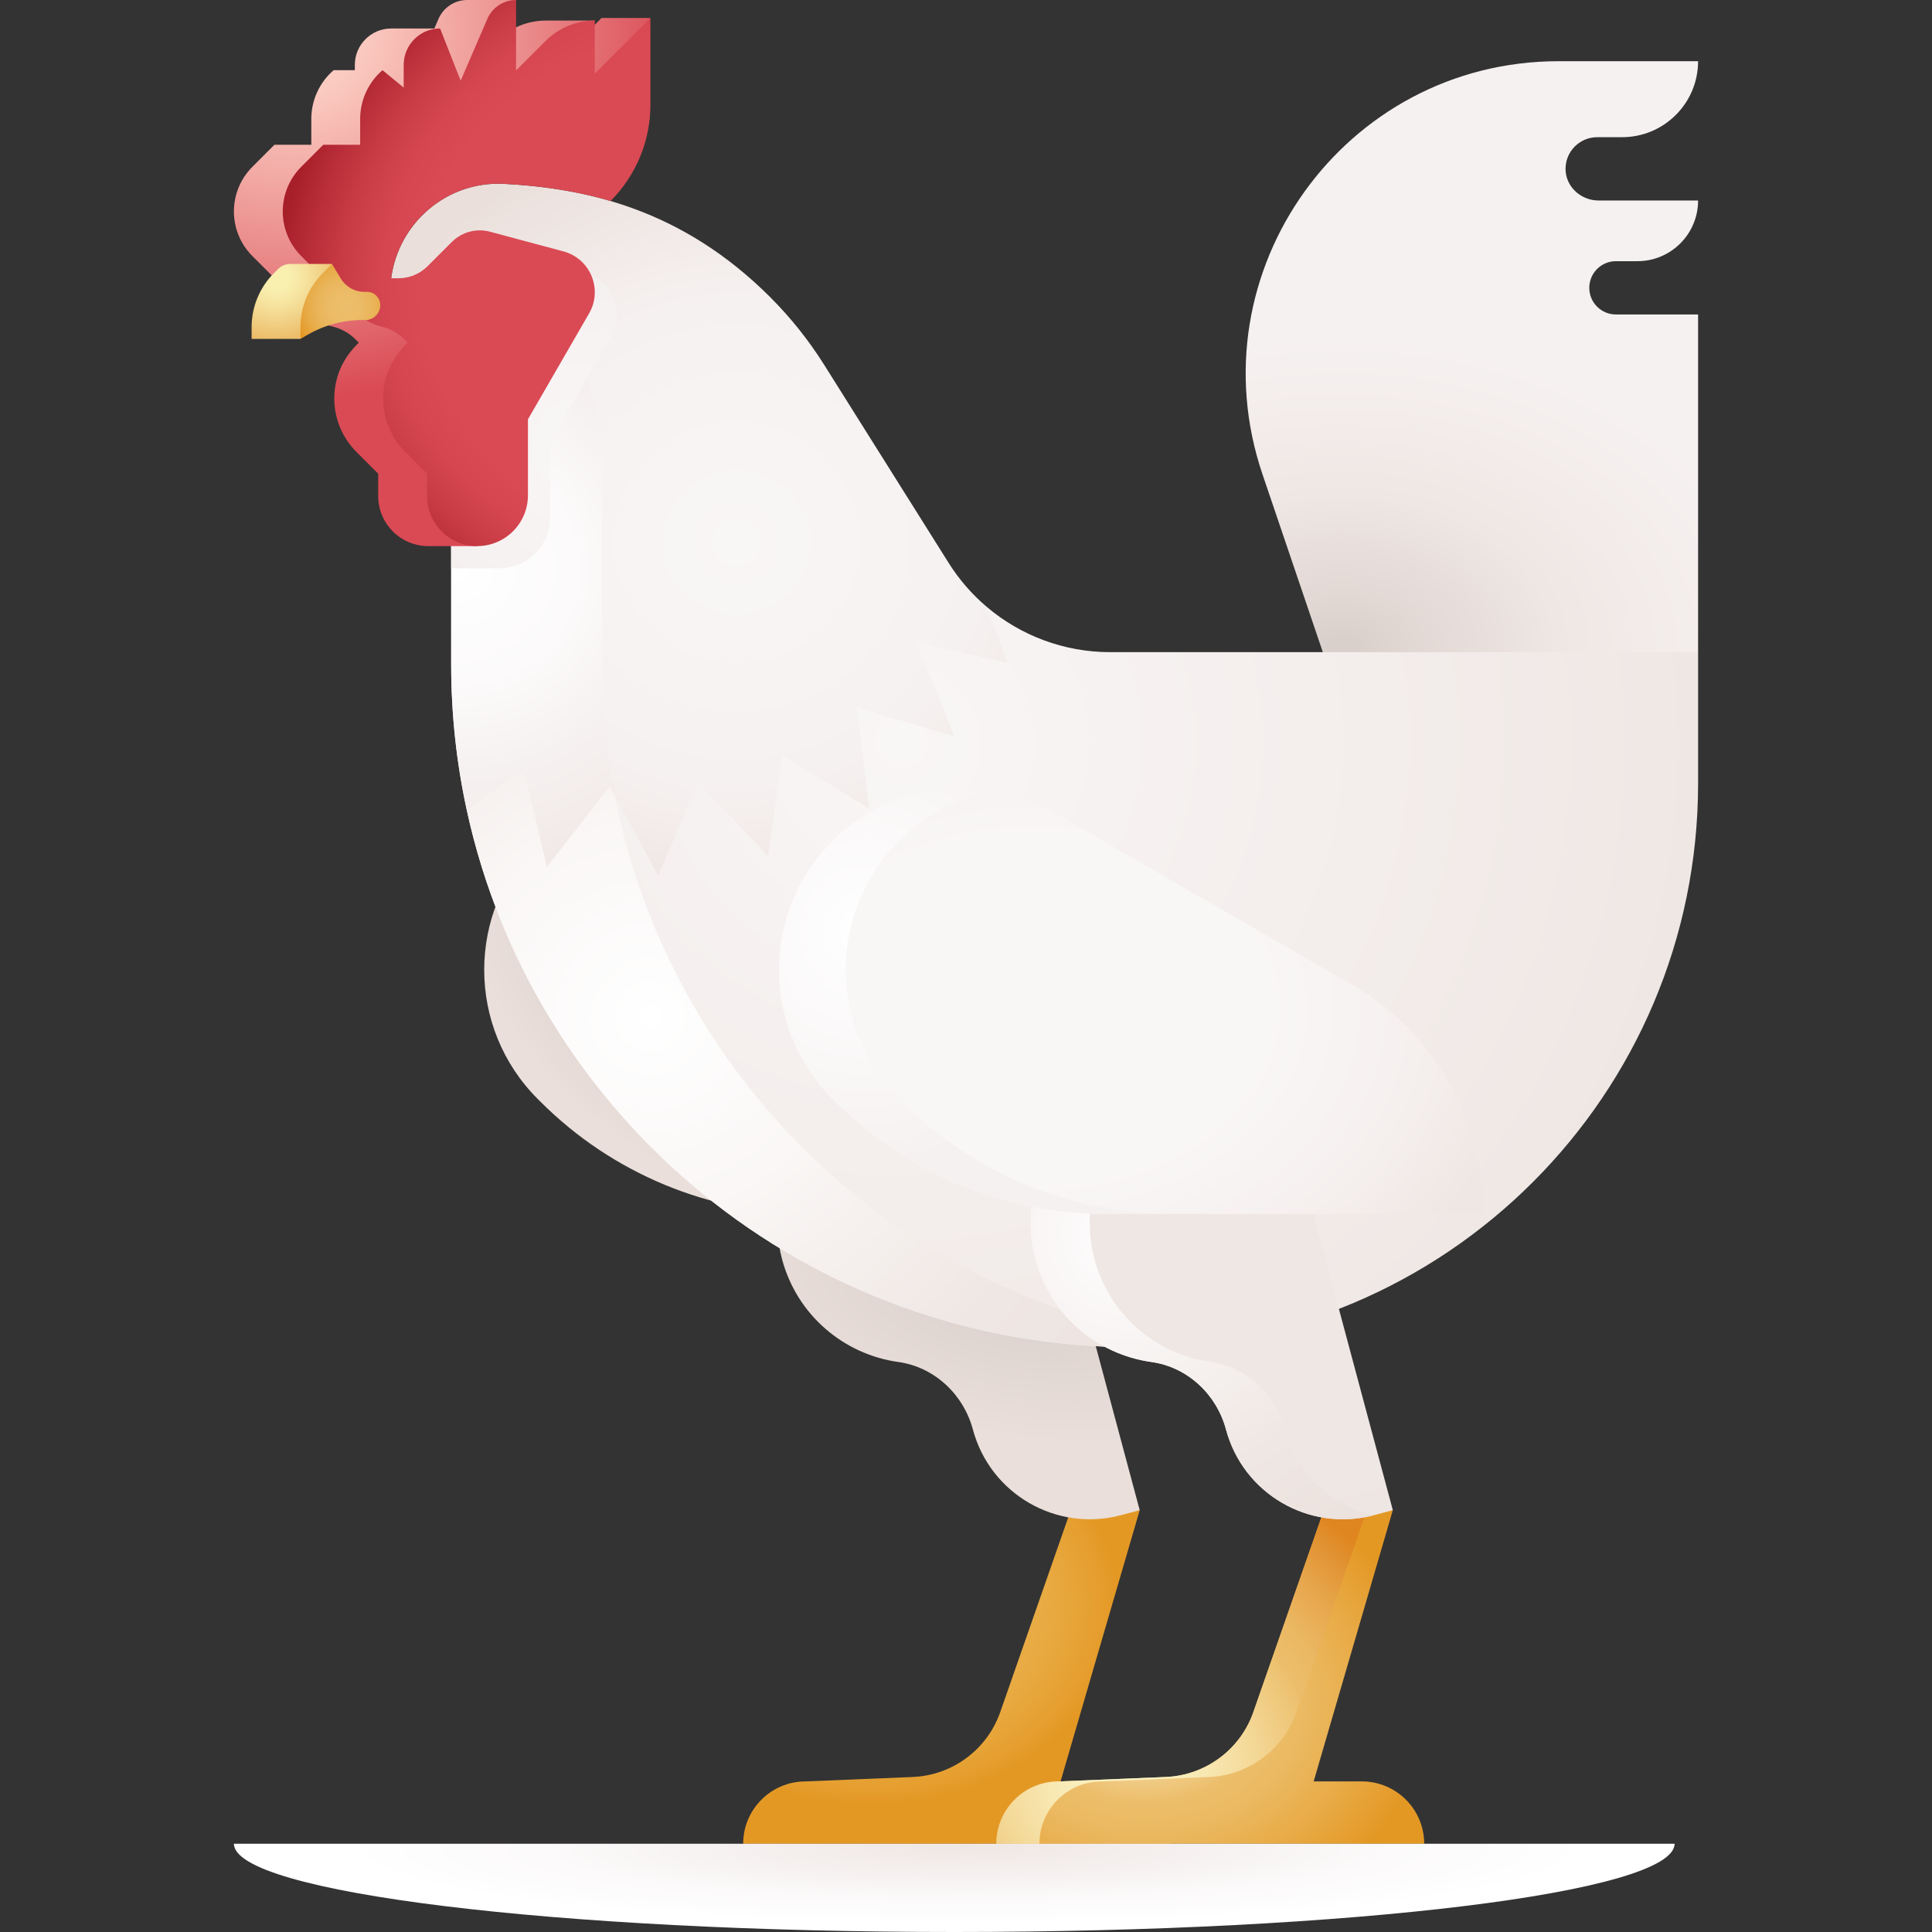 <svg id="Capa_1" enable-background="new 0 0 512 512" height="512" viewBox="0 0 512 512" width="512" xmlns="http://www.w3.org/2000/svg" xmlns:xlink="http://www.w3.org/1999/xlink"><rect x="0" y="0" width="512" height="512" fill="#333333" stroke="none"/><linearGradient id="lg1"><stop offset=".03" stop-color="#dad0cb"/><stop offset=".955" stop-color="#eadfda"/></linearGradient><radialGradient id="SVGID_1_" cx="172.412" cy="269.822" gradientTransform="matrix(.727 .687 -.339 .359 138.442 54.647)" gradientUnits="userSpaceOnUse" r="63.097" xlink:href="#lg1"/><radialGradient id="SVGID_2_" cx="230.758" cy="425.238" gradientTransform="matrix(1 0 0 .809 0 81.191)" gradientUnits="userSpaceOnUse" r="65.546"><stop offset=".303" stop-color="#eab14d"/><stop offset=".551" stop-color="#eaaf4a"/><stop offset=".741" stop-color="#e8a940"/><stop offset=".91" stop-color="#e69f30"/><stop offset="1" stop-color="#e49824"/></radialGradient><radialGradient id="SVGID_3_" cx="269.262" cy="340.933" gradientTransform="matrix(.983 .185 -.091 .485 35.746 125.813)" gradientUnits="userSpaceOnUse" r="84.38" xlink:href="#lg1"/><radialGradient id="SVGID_4_" cx="355.645" cy="171.449" gradientTransform="matrix(0 1 -1.409 0 597.159 -184.196)" gradientUnits="userSpaceOnUse" r="81.304"><stop offset=".03" stop-color="#dad0cb"/><stop offset=".177" stop-color="#e2d8d4"/><stop offset=".497" stop-color="#efe7e4"/><stop offset="1" stop-color="#f6f1f1"/></radialGradient><radialGradient id="SVGID_5_" cx="238.749" cy="196.907" gradientTransform="matrix(1 0 0 .98 0 3.86)" gradientUnits="userSpaceOnUse" r="249.551"><stop offset="0" stop-color="#f9f6f6"/><stop offset=".854" stop-color="#efe7e4"/><stop offset=".953" stop-color="#eee5e2"/><stop offset=".998" stop-color="#eadfda"/><stop offset="1" stop-color="#eadfda"/></radialGradient><radialGradient id="SVGID_6_" cx="172.376" cy="269.515" gradientTransform="matrix(1 0 0 .98 0 5.283)" gradientUnits="userSpaceOnUse" r="226.727"><stop offset="0" stop-color="#fff"/><stop offset=".225" stop-color="#faf7f6"/><stop offset=".518" stop-color="#efe7e4"/><stop offset="1" stop-color="#eadfda"/></radialGradient><radialGradient id="SVGID_7_" cx="195.249" cy="143.741" gradientTransform="matrix(1 0 0 .98 0 2.817)" gradientUnits="userSpaceOnUse" r="114.228"><stop offset="0" stop-color="#f9f6f6"/><stop offset=".573" stop-color="#f6f1f1"/><stop offset=".939" stop-color="#ece2de"/><stop offset="1" stop-color="#eadfda"/></radialGradient><radialGradient id="SVGID_8_" cx="121.421" cy="150.694" gradientTransform="matrix(1 0 0 .98 0 2.954)" gradientUnits="userSpaceOnUse" r="89.175"><stop offset="0" stop-color="#fff"/><stop offset=".346" stop-color="#fcfafa"/><stop offset=".622" stop-color="#f6f1f1"/><stop offset="1" stop-color="#efe7e4"/></radialGradient><radialGradient id="SVGID_9_" cx="153.944" cy="118.411" gradientTransform="matrix(1 0 0 .98 0 2.321)" gradientUnits="userSpaceOnUse" r="60.574"><stop offset="0" stop-color="#f9f6f6"/><stop offset=".729" stop-color="#f6f1f1"/><stop offset=".962" stop-color="#ece2de"/><stop offset="1" stop-color="#eadfda"/></radialGradient><radialGradient id="SVGID_10_" cx="77.153" cy="7.779" gradientTransform="matrix(1 0 0 .949 0 .4)" gradientUnits="userSpaceOnUse" r="130.386"><stop offset=".034" stop-color="#ffdace"/><stop offset=".18" stop-color="#f9c4bb"/><stop offset=".485" stop-color="#ea8a8a"/><stop offset=".79" stop-color="#da4a54"/></radialGradient><radialGradient id="SVGID_11_" cx="191.843" cy="75.856" gradientTransform="matrix(1 0 0 .859 0 10.709)" gradientUnits="userSpaceOnUse" r="118.026"><stop offset=".678" stop-color="#da4a54"/><stop offset=".764" stop-color="#d54650"/><stop offset=".86" stop-color="#c83b45"/><stop offset=".961" stop-color="#b22832"/><stop offset="1" stop-color="#a71f29"/></radialGradient><radialGradient id="SVGID_12_" cx="73.44" cy="73.585" gradientTransform="matrix(.914 -.406 .388 .872 -22.183 39.283)" gradientUnits="userSpaceOnUse" r="16.84"><stop offset=".208" stop-color="#f9efaf"/><stop offset=".444" stop-color="#f6e39f"/><stop offset=".903" stop-color="#eec575"/><stop offset="1" stop-color="#ecbe6b"/></radialGradient><radialGradient id="SVGID_13_" cx="91.507" cy="81.293" gradientTransform="matrix(.914 -.406 .428 .963 -26.92 40.173)" gradientUnits="userSpaceOnUse" r="13.731"><stop offset="0" stop-color="#ecbe6b"/><stop offset=".259" stop-color="#ecbc68"/><stop offset=".486" stop-color="#eab65d"/><stop offset=".702" stop-color="#e8ad4b"/><stop offset=".909" stop-color="#e69f32"/><stop offset="1" stop-color="#e49824"/></radialGradient><radialGradient id="SVGID_14_" cx="303.306" cy="450.732" gradientTransform="matrix(1 0 0 .809 0 86.059)" gradientUnits="userSpaceOnUse" r="75.681"><stop offset="0" stop-color="#fff9e2"/><stop offset=".44" stop-color="#ecbe6b"/><stop offset=".567" stop-color="#ebb961"/><stop offset=".784" stop-color="#e8aa45"/><stop offset="1" stop-color="#e49824"/></radialGradient><radialGradient id="SVGID_15_" cx="298.604" cy="469.726" gradientUnits="userSpaceOnUse" r="85.469"><stop offset="0" stop-color="#fbf4c6"/><stop offset=".109" stop-color="#faf1c1"/><stop offset=".243" stop-color="#f8e8b2"/><stop offset=".39" stop-color="#f4d999"/><stop offset=".546" stop-color="#eec576"/><stop offset=".59" stop-color="#ecbe6b"/><stop offset=".674" stop-color="#ebb863"/><stop offset=".806" stop-color="#e7a74d"/><stop offset=".968" stop-color="#e08c29"/><stop offset="1" stop-color="#df8621"/></radialGradient><radialGradient id="SVGID_16_" cx="340.101" cy="346.798" gradientTransform="matrix(1 0 0 .789 0 73.29)" gradientUnits="userSpaceOnUse" r="112.794"><stop offset="0" stop-color="#efe7e4"/><stop offset=".544" stop-color="#efe7e4"/><stop offset=".886" stop-color="#ece2de"/><stop offset="1" stop-color="#eadfda"/></radialGradient><radialGradient id="SVGID_17_" cx="299.314" cy="326.513" gradientTransform="matrix(.962 .273 -.28 .987 102.941 -77.407)" gradientUnits="userSpaceOnUse" r="112.98"><stop offset="0" stop-color="#fff"/><stop offset=".061" stop-color="#fdfcfc"/><stop offset=".589" stop-color="#efe7e4"/><stop offset="1" stop-color="#eadfda"/></radialGradient><radialGradient id="SVGID_18_" cx="273.352" cy="267.301" gradientTransform="matrix(1 0 0 .733 0 71.395)" gradientUnits="userSpaceOnUse" r="132.748"><stop offset="0" stop-color="#f9f6f6"/><stop offset=".472" stop-color="#f9f6f6"/><stop offset=".734" stop-color="#f6f1f0"/><stop offset="1" stop-color="#efe7e4"/></radialGradient><radialGradient id="SVGID_19_" cx="228.85" cy="246.78" gradientTransform="matrix(.962 .273 -.28 .987 77.903 -59.223)" gradientUnits="userSpaceOnUse" r="103.804"><stop offset="0" stop-color="#fff"/><stop offset=".589" stop-color="#f6f1f1"/><stop offset="1" stop-color="#f6f1f1"/></radialGradient><radialGradient id="SVGID_20_" cx="402.302" cy="3753.05" gradientTransform="matrix(.931 0 0 .112 -118.375 69.533)" gradientUnits="userSpaceOnUse" r="196.756"><stop offset="0" stop-color="#efe7e4"/><stop offset=".496" stop-color="#f9f6f6"/><stop offset=".617" stop-color="#fcfafa"/><stop offset=".898" stop-color="#fff"/></radialGradient><g><path d="m280.13 260.939-79.29-45.778c-18.95-10.94-42.885-7.789-58.358 7.683-18.88 18.88-18.88 49.49 0 68.37l.777.776c19.039 19.039 44.862 29.735 71.787 29.735h99.91v-.467c-.001-24.884-13.276-47.877-34.826-60.319z" fill="url(#SVGID_1_)"/><path d="m293.826 472.094h-12.769l20.976-71.889h-18.273l-18.68 53.5c-3.476 9.956-12.679 16.781-23.216 17.216l-28.395 1.173c-9.123 0-16.519 7.396-16.519 16.519h113.395c0-9.124-7.396-16.519-16.519-16.519z" fill="url(#SVGID_2_)"/><path d="m302.033 400.205-22.766-84.963c-5.242-19.563-25.011-31.989-44.71-27.286-20.438 4.88-32.698 25.615-27.295 45.779 3.985 14.871 16.445 25.208 30.791 27.205 9.574 1.333 17.275 8.573 19.777 17.91 4.584 17.107 22.168 27.259 39.275 22.676z" fill="url(#SVGID_3_)"/><path d="m428.236 69.216h5.695c8.881 0 16.08-7.199 16.08-16.08h-26.383c-4.594 0-8.6-3.54-8.738-8.132-.143-4.751 3.667-8.648 8.386-8.648h6.599c11.121 0 20.135-9.015 20.135-20.135h-36.965c-56.745 0-96.701 55.75-78.469 109.486l15.988 47.123 43.627 21.814 55.819-21.814v-89.492h-21.775c-3.9 0-7.061-3.161-7.061-7.061s3.162-7.061 7.062-7.061z" fill="url(#SVGID_4_)"/><path d="m294.193 172.829c-12.16 0-23.722-4.372-32.738-12.037l-78.965-11.035-58.8 64.893c17.681 81.411 90.146 142.388 176.854 142.388h.001c82.549 0 149.467-66.919 149.467-149.467v-34.742z" fill="url(#SVGID_5_)"/><path d="m159.584 175.037-35.894 39.614c17.681 81.411 90.146 142.388 176.854 142.388h.001c6.452 0 12.808-.409 19.044-1.202-90.404-10.432-160.521-87.481-160.005-180.8z" fill="url(#SVGID_6_)"/><path d="m144.959 229.633 16.616-21.261 12.867 23.718 10.555-24.834 18.545 19.602 3.799-26.714 22.982 14.141-3.27-26.783 25.87 7.669-10.106-25.024 24.129 5.481-5.492-14.834c-3.872-3.292-7.275-7.192-10.054-11.614l-32.955-52.449c-4.139-6.588-8.96-12.606-14.339-17.985-23.218-23.218-48.45-28.849-70.545-30.024-16.417-.873-30.146 12.369-30.146 28.809v5.109l16.15 16.15v77.272c0 13.244 1.423 26.155 4.123 38.589l15.004-11.264z" fill="url(#SVGID_7_)"/><path d="m159.58 176.061v-54.432c0-14.624-5.809-28.649-16.15-38.99h-40.015l16.15 16.15v77.272c0 13.244 1.423 26.155 4.123 38.589l15.004-11.264 6.266 26.245 16.616-21.261 1.348 2.484c-2.192-11.258-3.342-22.891-3.342-34.793z" fill="url(#SVGID_8_)"/><path d="m119.566 98.79v51.819h12.754c7.443 0 13.476-6.033 13.476-13.476v-20.125l16.21-28.076c3.683-6.38.313-14.517-6.803-16.424l-19.479-5.219c-.882-.236-1.79-.356-2.703-.356-2.769 0-5.425 1.1-7.384 3.059l-6.431 6.43c-2.055 2.055-4.842 3.209-7.748 3.209h-8.043v3.009z" fill="url(#SVGID_9_)"/><path d="m159.42 4.769-14.737 14.737 12.946-14.053h-12.946c-4.898 0-9.595 1.946-13.059 5.409l5.141-10.862h-12.946c-3.31 0-6.302 1.968-7.613 5.007l-1.097 2.543h-11.425c-5.329 0-9.648 4.32-9.648 9.648v1.398h-5.617c-3.758 3.241-5.919 7.957-5.919 12.919v6.849h-9.771l-5.838 5.838c-6.535 6.535-6.535 17.131 0 23.666l15.751 15.751c1.489 1.489 3.401 2.436 5.452 2.913 2.286.532 4.398 1.693 6.084 3.379l.907.907-.406.407c-2.13 2.131-3.864 4.657-4.885 7.492-2.722 7.561-.72 15.665 4.648 21.032l5.783 5.783v5.925c0 7.327 5.94 13.266 13.266 13.266h12.946l6.197-43.417-41.919-27.56 24.236-35.362 42.998-15.521 14.417-18.093h-12.946z" fill="url(#SVGID_10_)"/><path d="m157.629 19.506v-14.053c-4.898 0-9.595 1.946-13.059 5.409l-7.805 7.805v-18.667c-3.31 0-6.302 1.968-7.613 5.007l-7.069 16.387-5.453-13.843c-5.329 0-9.648 4.32-9.648 9.648v6.013l-5.617-4.615c-3.758 3.241-5.919 7.957-5.919 12.919v6.849h-9.771l-5.838 5.838c-6.535 6.535-6.535 17.131 0 23.666l15.751 15.751c1.489 1.489 3.4 2.436 5.452 2.913 2.285.531 4.398 1.693 6.084 3.379l.907.907-.406.407c-2.13 2.131-3.864 4.657-4.885 7.492-2.722 7.561-.72 15.665 4.647 21.032l5.783 5.783v5.925c0 7.327 5.94 13.266 13.266 13.266 7.443 0 13.476-6.033 13.476-13.476v-20.125l16.21-28.076c3.683-6.38.313-14.517-6.803-16.424l-19.479-5.219c-.882-.236-1.79-.356-2.703-.356-2.769 0-5.425 1.1-7.384 3.059l-6.431 6.431c-2.055 2.055-4.842 3.209-7.748 3.209h-1.913c1.913-14.636 14.764-25.829 29.9-25.025 9.01.479 18.541 1.699 28.244 4.55 6.762-6.762 10.56-15.933 10.56-25.495v-23.008z" fill="url(#SVGID_11_)"/><path d="m76.936 69.95h11.035l-8.345 19.859h-12.945v-3.149c0-5.356 2.128-10.493 5.915-14.281l1.079-1.079c.865-.864 2.038-1.35 3.261-1.35z" fill="url(#SVGID_12_)"/><path d="m87.972 69.95 2.348 3.884c1.315 2.176 3.673 3.506 6.216 3.506h.719c1.942 0 3.517 1.575 3.517 3.517 0 2.188-1.774 3.962-3.962 3.962h-.779c-5.084 0-10.078 1.338-14.48 3.88l-1.922 1.11v-3.149c0-5.356 2.128-10.493 5.915-14.281z" fill="url(#SVGID_13_)"/><path d="m360.905 472.094h-12.769l20.976-71.889h-18.272l-18.68 53.5c-3.476 9.956-12.679 16.781-23.216 17.216l-28.395 1.173c-9.123 0-16.519 7.396-16.519 16.519h113.395c-.001-9.124-7.397-16.519-16.52-16.519z" fill="url(#SVGID_14_)"/><path d="m291.976 472.094 28.395-1.173c10.537-.435 19.739-7.26 23.216-17.216l18.68-53.5h-11.427l-18.68 53.5c-3.476 9.956-12.679 16.781-23.216 17.216l-28.395 1.173c-9.123 0-16.519 7.396-16.519 16.518h11.428c-.001-9.123 7.395-16.518 16.518-16.518z" fill="url(#SVGID_15_)"/><path d="m369.112 400.205-22.766-84.963c-5.242-19.563-25.011-31.989-44.71-27.286-20.438 4.88-32.698 25.615-27.295 45.779 3.985 14.871 16.445 25.208 30.791 27.205 9.574 1.333 17.275 8.573 19.777 17.91 4.584 17.107 22.168 27.259 39.275 22.676z" fill="url(#SVGID_16_)"/><path d="m340.624 378.849c-2.502-9.337-10.203-16.577-19.777-17.91-14.346-1.998-26.807-12.334-30.791-27.205-5.403-20.164 6.857-40.899 27.295-45.779.191-.046.382-.089.574-.132-5.219-1.159-10.756-1.189-16.287.132-20.438 4.88-32.698 25.615-27.295 45.779 3.985 14.871 16.445 25.208 30.791 27.205 9.574 1.333 17.275 8.573 19.777 17.91 4.543 16.955 21.857 27.078 38.82 22.794-10.885-2.765-19.994-11.175-23.107-22.794z" fill="url(#SVGID_17_)"/><path d="m358.271 260.939-79.29-45.778c-18.95-10.94-42.885-7.789-58.358 7.683-18.88 18.88-18.88 49.49 0 68.37l.777.776c19.039 19.039 44.862 29.735 71.787 29.735h99.91v-.467c-.001-24.884-13.276-47.877-34.826-60.319z" fill="url(#SVGID_18_)"/><path d="m238.277 291.214c-18.88-18.88-18.88-49.49 0-68.371 7.106-7.106 15.996-11.612 25.369-13.349-15.334-2.848-31.518 1.844-43.023 13.349-18.88 18.88-18.88 49.49 0 68.371l.777.776c19.039 19.039 44.862 29.735 71.787 29.735h17.654c-26.925 0-52.748-10.696-71.787-29.735z" fill="url(#SVGID_19_)"/><path d="m252.886 512c105.429 0 190.897-10.471 190.897-23.388h-381.794c0 12.917 85.468 23.388 190.897 23.388z" fill="url(#SVGID_20_)"/></g></svg>